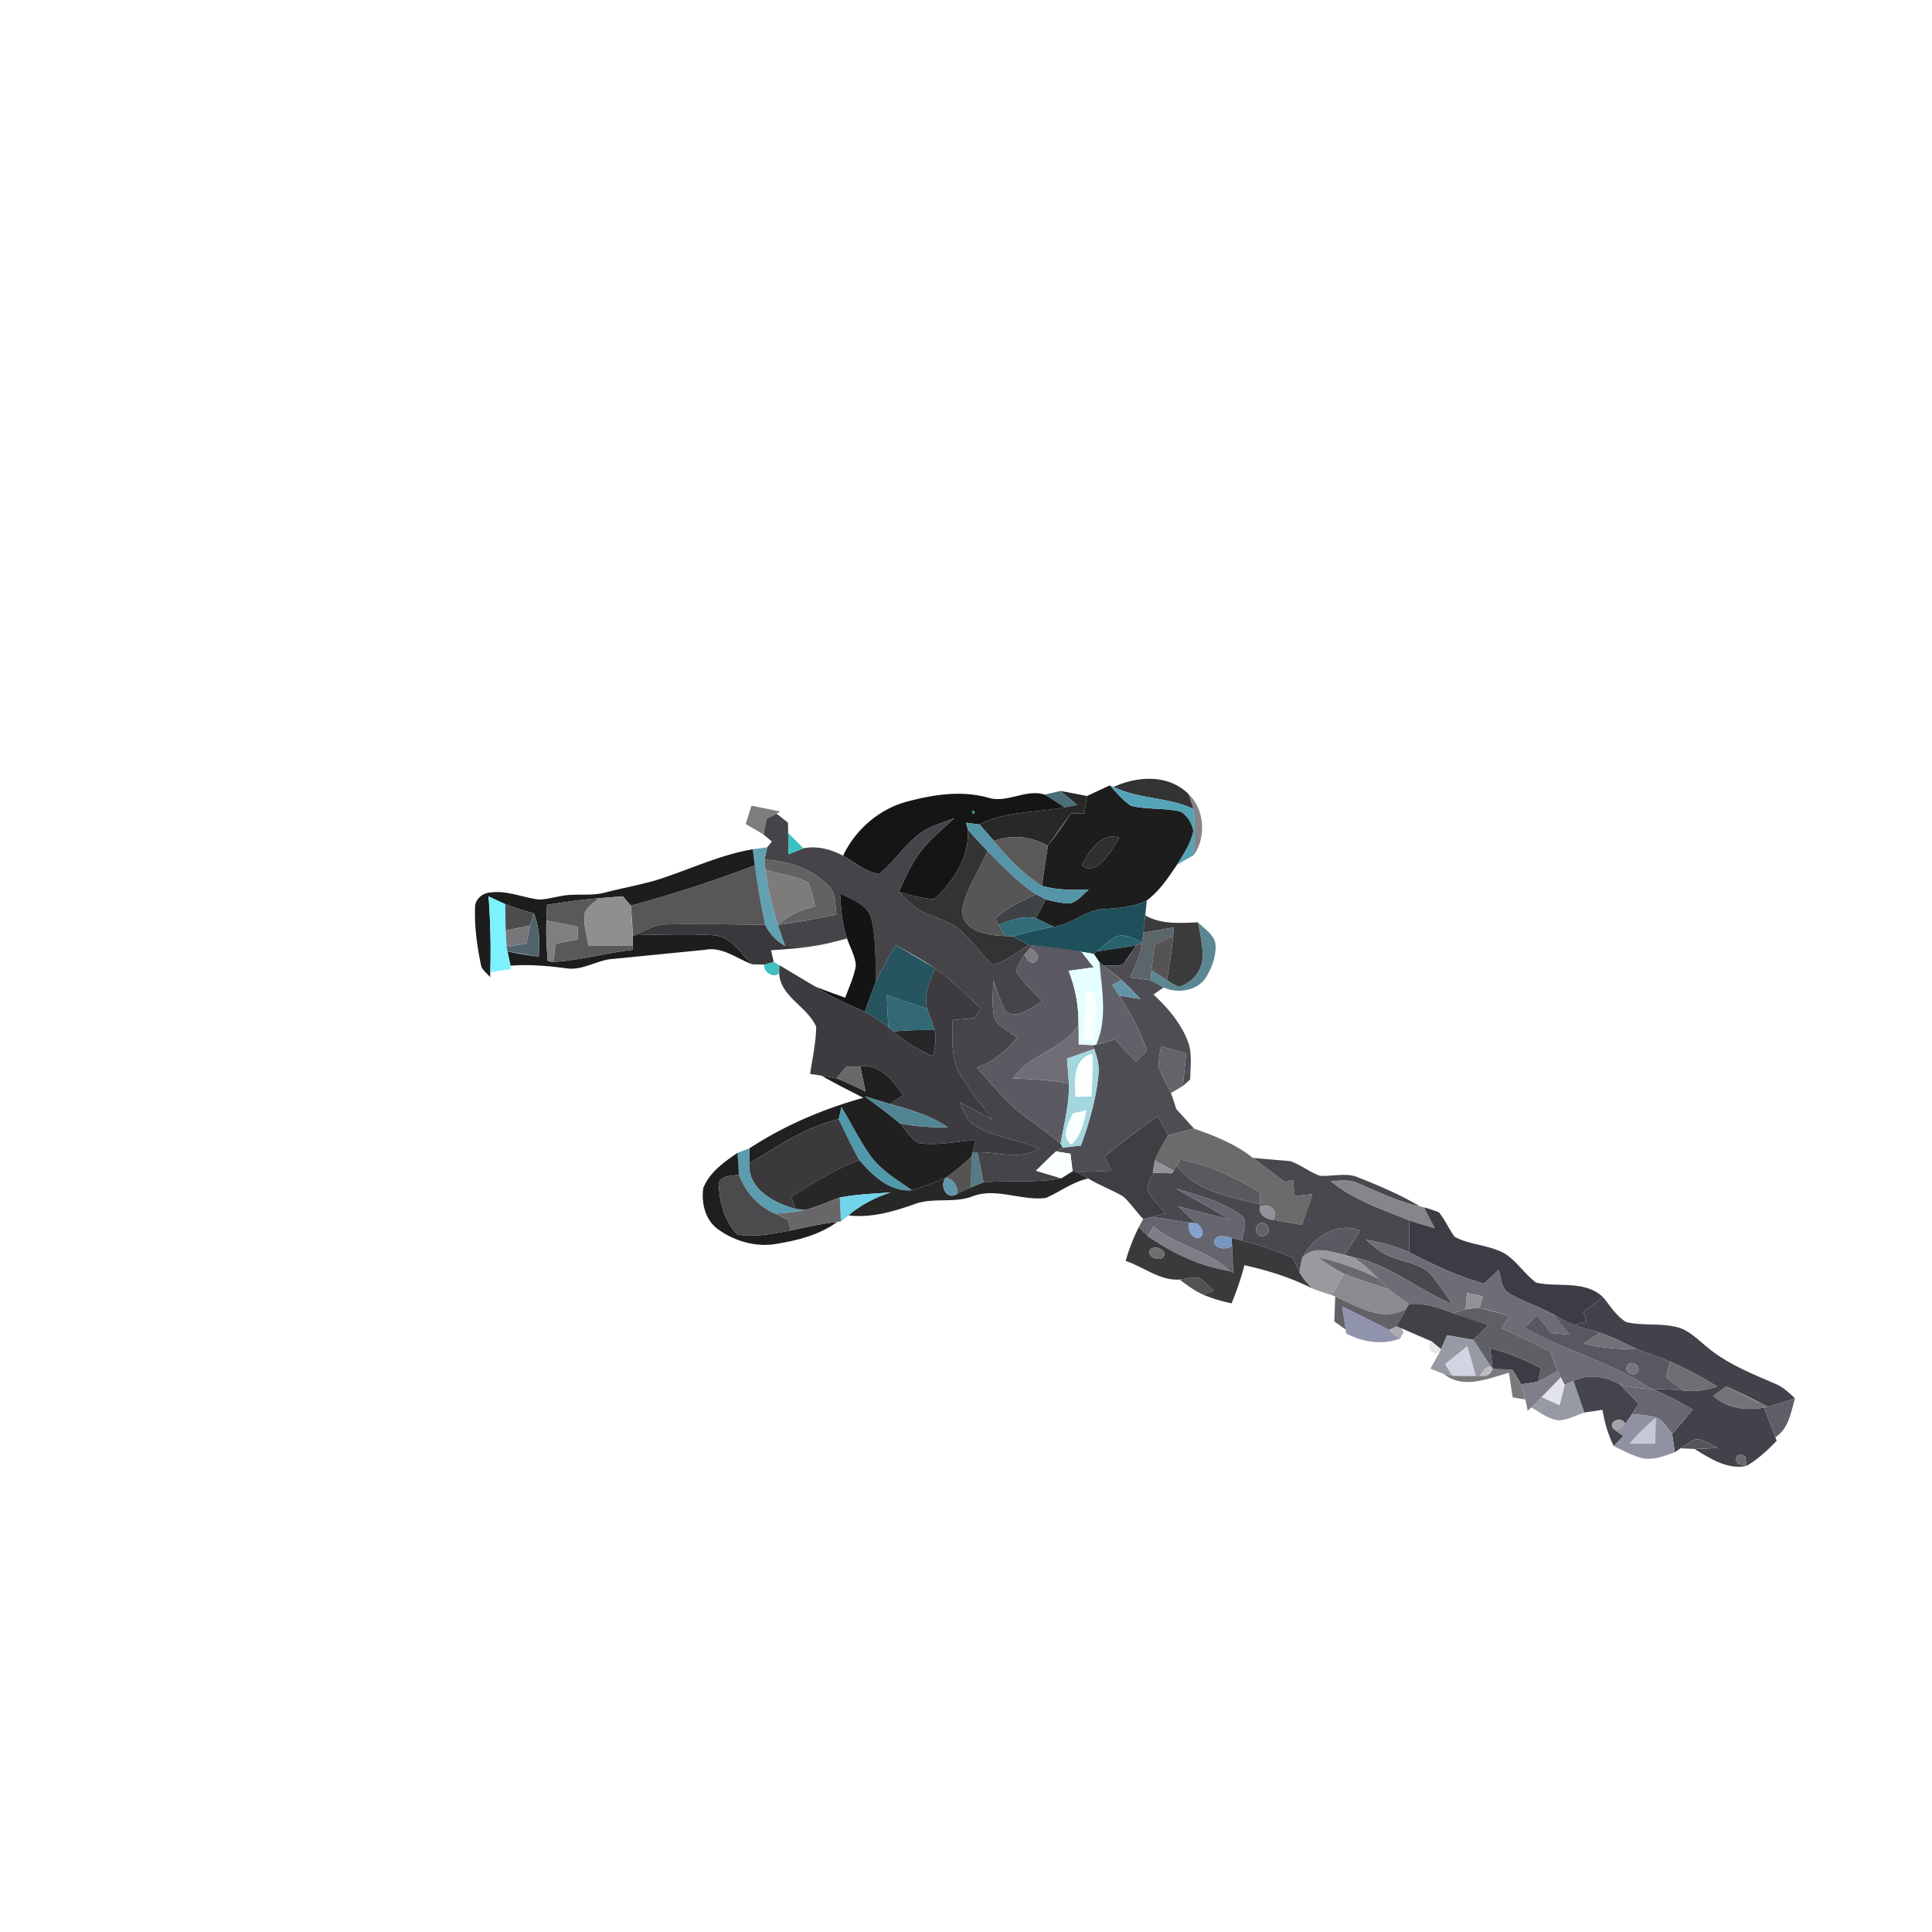 <svg xmlns="http://www.w3.org/2000/svg" width="512" height="512" viewBox="0 0 384 384" xmlns:v="https://vecta.io/nano"><path fill="#343334" d="M221.35 156.41c4.76-2.19 10.88-2.55 14.86 1.4a51.98 51.98 0 0 1 .99 2.98c-5.03-2.4-10.84-1.92-15.85-4.38z"/><path fill="#1d1d1e" d="M216.04 158.21l4.53-2.11c1.34 1.42 2.58 2.97 4.21 4.06 3.22.79 6.59.38 9.82 1.13 1.39.77 2.27 2.28 2.6 3.81-.44 2.51-1.95 4.65-3.27 6.78-1.72 2.57-3.48 5.22-5.99 7.09-2.62 1.33-5.57 1.54-8.46 1.72-3.7.05-6.45 3.13-10.08 3.52l-3.52-1.71 1.97-3.72c1.61.38 3.24.81 4.91.76 1.49-.42 2.46-1.78 3.64-2.69-3.12.04-6.3.11-9.32-.79l1.19-7.97c1.61-2.07 3.14-4.2 4.57-6.4l2.68-.01.52-3.47m-.96 13.71c.97 1.2 2.57.64 3.57-.21 1.61-1.44 2.66-3.38 3.82-5.18-3.57-1.26-6.02 2.68-7.39 5.39z"/><path fill="#55a3b7" d="M220.57 156.1l.78.31c5.01 2.46 10.82 1.98 15.85 4.38.44 3.05.26 6.14.03 9.2-1.11.61-2.21 1.24-3.3 1.89 1.32-2.13 2.83-4.27 3.27-6.78-.33-1.53-1.21-3.04-2.6-3.81-3.23-.75-6.6-.34-9.82-1.13-1.63-1.09-2.87-2.64-4.21-4.06z"/><path fill="#24505c" opacity=".82" d="M207.62 157.93l3.16-.73 3.36 2.79-2.59.48-3.93-2.54z"/><path fill="#292829" d="M210.78 157.2l5.26 1.01-.52 3.47-2.68.01-4.57 6.4c-3.33-1.82-7.12-2.3-10.72-.94l-2.86-3.28c5.24-2.7 11.22-2.32 16.86-3.4l2.59-.48-3.36-2.79z"/><path fill="#151515" d="M180.26 159.33c5.26-1.4 10.9-2.3 16.24-.75 3.72 1.08 7.39-1.81 11.12-.65a109.48 109.48 0 0 1 3.93 2.54c-5.64 1.08-11.62.7-16.86 3.4l-2.68-.34c.09.35.28 1.04.38 1.38.29 5.39-2.87 10.3-6.72 13.79-2.41-.06-4.72-.84-7.03-1.41 1.4-3.03 2.73-6.17 4.92-8.74 1.84-2.17 4.04-3.99 6.13-5.92-2.37.89-4.88 1.6-6.95 3.11-3.02 2.31-5.04 5.66-8.05 7.98-2.69-.46-4.81-2.33-7.12-3.64 2.43-5.17 7.16-9.26 12.69-10.75m12.96 1.88v.45h.45v-.45h-.45z"/><path fill="#0d1112" opacity=".51" d="M236.21 157.81c3.21 2.98 3.61 8.69 1.02 12.18.23-3.06.41-6.15-.03-9.2a51.98 51.98 0 0 0-.99-2.98z"/><path fill="#1b1a1d" opacity=".57" d="M149.37 160.13l5.69 1.17-.71.42-2.02 1.06-.58 3.07-3.54-2.07 1.16-3.65z"/><path fill="#3e8a9d" d="M193.22 161.21h.45v.45h-.45v-.45z"/><path fill="#464449" d="M152.33 162.78l2.02-1.06 2.27 1.79.03 2.04.09 4.24 2.95-1.18c2.64-.55 5.53.19 7.88 1.47 2.31 1.31 4.43 3.18 7.12 3.64 3.01-2.32 5.03-5.67 8.05-7.98 2.07-1.51 4.58-2.22 6.95-3.11-2.09 1.93-4.29 3.75-6.13 5.92-2.19 2.57-3.52 5.71-4.92 8.74 1.24 1.19 2.42 2.47 3.86 3.43 2.49 1.57 5.55 1.98 7.91 3.77 2.59 2.16 4.42 5.06 6.96 7.26 2.67-.69 4.79-2.59 7.16-3.9l.86.08-.71.56-1.03 1.18c-.64 1.1-1.27 2.21-1.74 3.39 1.46 2.24 3.44 4.08 5.27 6.02-2.21 1.01-4.71 3.57-7.25 2.02-1.07-1.99-1.73-4.16-2.51-6.27 0 2.63-.45 5.37.38 7.93 1.14 1.49 2.88 2.36 4.37 3.47-2.16 2.63-4.81 4.84-8.06 5.96 2.03 2.21 3.95 4.51 6.05 6.65 3.18 3.27 7.25 5.46 10.64 8.47l.45.81-1.37.74c-1.38 1.22-2.68 2.52-3.98 3.83l5.04 1.51c-5.1.97-10.32.32-15.47.8l-1.19-5.99c4.08-.08 8.53 1.66 12.24-.74-4.02-1.78-8.57-2.12-12.39-4.35-1.9-.93-2.55-3.03-3.37-4.81 2.23 1.07 4.39 2.26 6.53 3.49-2.21-3.06-4.68-5.97-6.55-9.27-1.79-3.22-1.42-7.03-1.45-10.58l4.46-.41 1.18-1.97c-2.95-2.71-5.74-5.62-9.05-7.9-2.53-1.69-5.19-3.16-7.83-4.65-1.39 2.42-2.81 4.82-4 7.34-.02-4.18.09-8.45-.84-12.55-.76-2.87-3.93-3.79-6.24-5.05.18 3.02.41 6.08 1.38 8.97-2.05.54-4.1 1.11-6.2 1.44-2.05.09-4.09.08-6.13.02l-1.42-4.15c3.91-.49 7.78-1.27 11.64-2.07-.27-1.89-.01-4.12-1.43-5.6-3.33-3.51-8.14-5.08-12.87-5.31l.54-2.45.94-1.15-1.67-1.41c.22-1.02.41-2.04.58-3.07z"/><path fill="#5496a7" d="M192.01 163.53l2.68.34 2.86 3.28c2.77 3.38 5.82 6.56 9.53 8.91 3.02.9 6.2.83 9.32.79-1.18.91-2.15 2.27-3.64 2.69-1.67.05-3.3-.38-4.91-.76l-1.89-1.02c-3.65-2.36-6.67-5.52-9.69-8.61-1.33-1.38-2.66-2.76-3.88-4.24-.1-.34-.29-1.03-.38-1.38z"/><path fill="#333334" d="M192.39 164.91c1.22 1.48 2.55 2.86 3.88 4.24-1.68 3.93-4.28 7.55-5.06 11.81.15 4.24 5.2 4.97 8.53 5.08a85.58 85.58 0 0 1 1.6.07l3.19 1.74c-2.37 1.31-4.49 3.21-7.16 3.9-2.54-2.2-4.37-5.1-6.96-7.26-2.36-1.79-5.42-2.2-7.91-3.77-1.44-.96-2.62-2.24-3.86-3.43 2.31.57 4.62 1.35 7.03 1.41 3.85-3.49 7.01-8.4 6.72-13.79z"/><path fill="#31bec0" opacity=".96" d="M156.74 169.79l-.09-4.24 3.04 3.06-2.95 1.18z"/><path fill="#5a5859" d="M197.55 167.15c3.6-1.36 7.39-.88 10.72.94l-1.19 7.97c-3.71-2.35-6.76-5.53-9.53-8.91z"/><path fill="#2f2f30" d="M215.08 171.92c1.37-2.71 3.82-6.65 7.39-5.39-1.16 1.8-2.21 3.74-3.82 5.18-1 .85-2.6 1.41-3.57.21z"/><path fill="#62a1b3" d="M149.61 168.8l2.87-.39-.54 2.45.2 2c.45 3.73 1.32 7.4 2.46 10.98l1.42 4.15a9.37 9.37 0 0 1-3.94-4.18c-.84-3.9-1.49-7.85-2.05-11.81l-.42-3.2z"/><path fill="#1d1d1d" d="M130.24 175c6.48-2.01 12.64-5.06 19.37-6.2l.42 3.2c-8.08 3.07-16.29 5.77-24.64 8l-1.6-1.85-4.81.38a130.76 130.76 0 0 0-10.26 1.32l-.13 3.09c-.07 2.7.01 5.42.29 8.11l1.07.14c5.32-.29 10.47-1.79 15.76-2.41l.05-.86.01-1.82.84-.39c5.12.18 10.25-.19 15.36.2 3.44.28 5.25 3.64 7.55 5.76-3.09-1.14-5.97-3.58-9.45-2.88l-18.09 1.79c-3.26.15-6.16 2.43-9.48 1.87-3.66-.48-7.35-.8-11.04-.51l-.6-2.85c2.05.46 4.13.76 6.21 1.05.29-2.91.14-5.86-.96-8.6-1.92-.54-3.83-1.11-5.69-1.84-1.12-.49-2.22-1.01-3.32-1.54a143.05 143.05 0 0 1 .35 15.07l-.03.99c-.64-.82-1.68-1.44-1.85-2.53-.77-3.74-1.28-7.56-1.15-11.38 0-1.54 1.44-2.78 2.91-2.9 3.35-.51 6.52.98 9.78 1.38 1.56-.03 3.07-.49 4.61-.73 2.85-.52 5.8.11 8.62-.68 3.29-.85 6.63-1.46 9.9-2.38z"/><path fill="#575557" d="M196.27 169.15c3.02 3.09 6.04 6.25 9.69 8.61-2.91 1.24-5.76 2.68-8.17 4.77a53.65 53.65 0 0 1 .7 1.3l1.25 2.21c-3.33-.11-8.38-.84-8.53-5.08.78-4.26 3.38-7.88 5.06-11.81z"/><path fill="#636162" d="M151.94 170.86c4.73.23 9.54 1.8 12.87 5.31 1.42 1.48 1.16 3.71 1.43 5.6-3.86.8-7.73 1.58-11.64 2.07 2.02-2.02 4.7-3.01 7.41-3.72-.38-1.57-.69-3.17-1.32-4.66-2.61-1.49-5.73-1.66-8.55-2.6l-.2-2z"/><path fill="#585657" d="M125.39 180c8.35-2.23 16.56-4.93 24.64-8 .56 3.96 1.21 7.91 2.05 11.81-6.39-.03-12.78-.29-19.17-.09-2.28-.05-4.33.97-6.3 1.99l-.84.39c-.05-2.04-.22-4.07-.38-6.1z"/><path fill="#7e7b7d" d="M152.14 172.86c2.82.94 5.94 1.11 8.55 2.6.63 1.49.94 3.09 1.32 4.66-2.71.71-5.39 1.7-7.41 3.72-1.14-3.58-2.01-7.25-2.46-10.98z"/><path fill="#7df1fe" d="M97.1 178.16l3.32 1.54.09 5.24.18 3.25.17.9.6 2.85.15.67-4.16.62a143.05 143.05 0 0 0-.35-15.07z"/><path fill="#918e91" d="M118.98 178.53l4.81-.38 1.6 1.85.38 6.1-.01 1.82-8.81.08c-.35-2.17-1.08-4.36-.72-6.58.54-1.25 1.77-2 2.75-2.89z"/><path fill="#131414" d="M166.97 177.56c2.31 1.26 5.48 2.18 6.24 5.05.93 4.1.82 8.37.84 12.55l-2.17 5.94c-3.4-1.5-6.83-3-9.94-5.07 1.98.84 4.02 1.54 6.04 2.27.8-2.09 1.75-4.15 2.14-6.37-.13-1.91-1.16-3.61-1.77-5.4-.97-2.89-1.2-5.95-1.38-8.97z"/><path fill="#3f4244" d="M197.79 182.53c2.41-2.09 5.26-3.53 8.17-4.77l1.89 1.02-1.97 3.72c-2.57-.57-5.05.38-7.39 1.33l-.7-1.3z"/><path fill="#5a585a" d="M108.72 179.85a130.76 130.76 0 0 1 10.26-1.32c-.98.89-2.21 1.64-2.75 2.89-.36 2.22.37 4.41.72 6.58l8.81-.08-.05.86c-5.29.62-10.44 2.12-15.76 2.41l.51-3.63 4.34-.83.04-2.55-6.25-1.24.13-3.09z"/><path fill="#1e505b" d="M219.48 180.69c2.89-.18 5.84-.39 8.46-1.72l-.31 2.98-.36 3.4-.39 2.69-.17-.9c-1.59-.65-3.4-1.76-5.12-.85-1.32.77-2.42 1.83-3.58 2.8l-.62.51-2.44-.42-9.56-1.25-.86-.08-3.19-1.74a66.93 66.93 0 0 1 8.06-1.9c3.63-.39 6.38-3.47 10.08-3.52z"/><path fill="#4b4c4e" d="M100.42 179.7c1.86.73 3.77 1.3 5.69 1.84l-.76 2.4-4.84 1-.09-5.24z"/><path fill="#51646c" d="M105.35 183.94l.76-2.4c1.1 2.74 1.25 5.69.96 8.6l-6.21-1.05-.17-.9 3.95-.67.71-3.58z"/><path fill="#326c79" d="M198.49 183.83c2.34-.95 4.82-1.9 7.39-1.33l3.52 1.71a66.93 66.93 0 0 0-8.06 1.9l-1.6-.07-1.25-2.21z"/><path fill="#3c3b3c" d="M227.27 185.35l.36-3.4c3.2 1.82 6.95 1.52 10.49 1.37.39 2.19.9 4.37.94 6.61.03 2.84-2.08 5.52-4.83 6.21a17.97 17.97 0 0 1-2.29-1.33c.51-2.92.97-5.86 1.22-8.82l.18-1.67-6.07 1.03z"/><path fill="#807e80" d="M108.59 182.94l6.25 1.24-.04 2.55-4.34.83-.51 3.63-1.07-.14c-.28-2.69-.36-5.41-.29-8.11z"/><path fill="#777779" d="M100.51 184.94l4.84-1-.71 3.58-3.95.67-.18-3.25z"/><path fill="#3a383c" d="M126.61 185.71c1.97-1.02 4.02-2.04 6.3-1.99 6.39-.2 12.78.06 19.17.09a9.37 9.37 0 0 0 3.94 4.18c2.04.06 4.08.07 6.13-.02-2.95.48-5.93.7-8.9.91l.54 2.31c-.46.14-1.4.4-1.87.53l-2.4-.05c-2.3-2.12-4.11-5.48-7.55-5.76-5.11-.39-10.24-.02-15.36-.2z"/><path fill="#5c656a" d="M227.27 185.35l6.07-1.03-.18 1.67-3.69 1.79-.6 5.04-.19 2.01-4.14-.57c.96-2 2-4.01 2.34-6.22l.39-2.69z"/><path fill="#3d717e" opacity=".84" d="M239.06 189.93c-.04-2.24-.55-4.42-.94-6.61 1.36 1.39 3.47 2.57 3.5 4.78.02 2.06-.7 4.07-1.73 5.84-1.59 2.97-5.74 3.67-8.6 2.32l-2.61-1.43.19-2.01 3.07 1.99a17.97 17.97 0 0 0 2.29 1.33c2.75-.69 4.86-3.37 4.83-6.21z"/><path fill="#26636f" d="M221.59 186.29c1.72-.91 3.53.2 5.12.85l-.85.77-7.85 1.18c1.16-.97 2.26-2.03 3.58-2.8z"/><path fill="#555354" d="M229.47 187.78l3.69-1.79c-.25 2.96-.71 5.9-1.22 8.82l-3.07-1.99.6-5.04z"/><path fill="#26545f" d="M174.05 195.16c1.19-2.52 2.61-4.92 4-7.34l7.83 4.65c-1.04 2.55-2.35 5.25-1.58 8.07l-8.05-2.76.3 6.33c-1.47-1.13-3.03-2.14-4.67-3.01l2.17-5.94z"/><path fill="#5b5961" d="M205.39 187.93c3.21.21 6.39.7 9.56 1.25l2.43 3.09-5 .67c1.38 3.44 2.04 7.11 1.98 10.82-3.21 4.94-9.72 5.74-13.01 10.56 3.71.19 7.44.31 11.11 1.03.11 4.06-.98 7.99-1.66 11.96-3.39-3.01-7.46-5.2-10.64-8.47-2.1-2.14-4.02-4.44-6.05-6.65 3.25-1.12 5.9-3.33 8.06-5.96-1.49-1.11-3.23-1.98-4.37-3.47-.83-2.56-.38-5.3-.38-7.93.78 2.11 1.44 4.28 2.51 6.27 2.54 1.55 5.04-1.01 7.25-2.02-1.83-1.94-3.81-3.78-5.27-6.02.47-1.18 1.1-2.29 1.74-3.39.21.94 1.32 2.26 2.32 1.35.87-1.01-.32-2.24-1.29-2.53l.71-.56z"/><path fill="#1a1e1f" d="M218.01 189.09l7.85-1.18-2.51 3.59c-1.2.79-2.75.25-4.09.4l-.74-.64-1.13-1.66.62-.51z"/><path fill="#4f4d54" d="M225.86 187.91l.85-.77.17.9c-.34 2.21-1.38 4.22-2.34 6.22l4.14.57 2.61 1.43-2.02 1.41c2.96 2.76 5.69 5.95 7.01 9.84.66 2.29.32 4.71.28 7.05l-1.45 1.28.66-6.46-5.01-1.45c-.2 1.3-.47 2.6-.49 3.93.57 1.89 1.64 3.59 2.45 5.4a33.03 33.03 0 0 1 1.05 3.14l3.56 3.92-5.15 1.32-2.09-3.74c-3.66 2.46-7.14 5.15-10.52 7.96l1.32 2.84c-2.37.1-4.73.22-7.1.19l-.61-.08-.42-3.5-2.88-.45 1.37-.74c1.19-.16 2.39-.31 3.59-.43 1.68-4.6 3.05-9.36 3.5-14.25.18-1.71-.3-3.38-.86-4.96l-.41-.73.82-.1c1.25-.32 2.49-.69 3.73-1.05l4.17 4.39 2.19-2.2c-1.42-3.85-3.25-7.53-5.54-10.92l4.23.71c-1.24-1.3-2.47-2.6-3.78-3.82-1.18-1-2.42-1.91-3.63-2.86 1.34-.15 2.89.39 4.09-.4.92-1.14 1.67-2.4 2.51-3.59z"/><path fill="#7b7d83" d="M203.65 189.67l1.03-1.18c.97.29 2.16 1.52 1.29 2.53-1 .91-2.11-.41-2.32-1.35z"/><path fill="#e5ffff" d="M214.95 189.18l2.44.42 1.13 1.66c.48 5.45 1.64 11.16-.63 16.39l-.82.1-2.68-.14-.03-3.85c.06-3.71-.6-7.38-1.98-10.82l5-.67-2.43-3.09m.7 7.75c.15 3.3.01 6.61-.4 9.89l2.29-.34c.23-3.03.27-6.08.14-9.12-.51-.1-1.52-.32-2.03-.43z"/><path fill="#29b6b8" opacity=".87" d="M151.92 191.72l1.87-.53 1.12.65-.04 1.58c-1.06 1.18-3.29-.28-2.95-1.7z"/><path fill="#61616a" d="M218.52 191.26l.74.64 3.63 2.86-1.81 1 1.36 2.11c2.29 3.39 4.12 7.07 5.54 10.92l-2.19 2.2-4.17-4.39-3.73 1.05c2.27-5.23 1.11-10.94.63-16.39z"/><path fill="#3d3b40" d="M154.91 191.84l7.03 4.19c3.11 2.07 6.54 3.57 9.94 5.07 1.64.87 3.2 1.88 4.67 3.01.26.22.78.68 1.04.91 2.27 2.14 5 3.69 7.86 4.91.41-1.69.73-3.45.31-5.18-.46-1.41-1-2.8-1.46-4.21-.77-2.82.54-5.52 1.58-8.07 3.31 2.28 6.1 5.19 9.05 7.9l-1.18 1.97-4.46.41c.03 3.55-.34 7.36 1.45 10.58 1.87 3.3 4.34 6.21 6.55 9.27-2.14-1.23-4.3-2.42-6.53-3.49.82 1.78 1.47 3.88 3.37 4.81 3.82 2.23 8.37 2.57 12.39 4.35-3.71 2.4-8.16.66-12.24.74l-.94.01.58-2.45c-3.72.3-7.48 1.17-11.22.65-1.73-.77-2.59-2.69-3.89-3.98 3.13.69 6.35.87 9.55.8-3.45-2.37-7.49-3.51-11.47-4.62l2.6-1.74c-1.99-2.86-4.59-6.23-8.51-5.74l-2.84.15-1.85 2.25a52.46 52.46 0 0 0-3-.54c-.76-.13-1.51-.24-2.27-.34.45-3.12 1.16-6.22 1.2-9.37-1.71-4.04-7.16-5.97-7.35-10.67l.04-1.58z"/><path fill="#6194a5" d="M221.08 195.76l1.81-1 3.78 3.82-4.23-.71-1.36-2.11z"/><path fill="#f7ffff" d="M215.65 196.93l2.03.43c.13 3.04.09 6.09-.14 9.12l-2.29.34c.41-3.28.55-6.59.4-9.89z"/><path fill="#326974" d="M176.25 197.78l8.05 2.76 1.46 4.21c-2.73-.06-5.46.01-8.17.27l-1.04-.91-.3-6.33z"/><path fill="#262729" d="M177.59 205.02c2.71-.26 5.44-.33 8.17-.27.42 1.73.1 3.49-.31 5.18-2.86-1.22-5.59-2.77-7.86-4.91z"/><path fill="#706d76" d="M201.35 214.32c3.29-4.82 9.8-5.62 13.01-10.56l.03 3.85 2.68.14.41.73-5.4 1.92.38 4.95c-3.67-.72-7.4-.84-11.11-1.03z"/><path fill="#5c5961" opacity=".94" d="M230.76 207.93l5.01 1.45-.66 6.46-2.39 1.42c-.81-1.81-1.88-3.51-2.45-5.4.02-1.33.29-2.63.49-3.93z"/><path fill="#a3d6dd" d="M212.08 210.4l5.4-1.92c.56 1.58 1.04 3.25.86 4.96-.45 4.89-1.82 9.65-3.5 14.25-1.2.12-2.4.27-3.59.43l-.45-.81c.68-3.97 1.77-7.9 1.66-11.96-.09-1.66-.24-3.31-.38-4.95m1.69 7.59l3.14-.07c.21-2.82.32-5.65.19-8.47-3.9 1.02-3.47 5.4-3.33 8.54m-.49 3.31c-.98 1.82-2.45 4.62-.34 6.2 1.92-1.78 2.47-4.37 2.99-6.81l-2.65.61z"/><path fill="#fdffff" d="M213.77 217.99c-.14-3.14-.57-7.52 3.33-8.54.13 2.82.02 5.65-.19 8.47l-3.14.07z"/><path fill="#202020" d="M170.98 211.94c3.92-.49 6.52 2.88 8.51 5.74l-2.6 1.74-4.99-1.51c2.34 1.73 4.67 3.46 6.91 5.33 1.3 1.29 2.16 3.21 3.89 3.98 3.74.52 7.5-.35 11.22-.65l-.58 2.45-.23.88c-1.6 1.52-3.3 2.92-5.11 4.18-2.2.97-4.47 1.78-6.76 2.49-3.03-2.13-6.37-4.08-8.5-7.21-2.03-2.98-3.64-6.21-5.49-9.3l-.55 2.39c-6.54 1.54-12.16 5.34-17.79 8.83l.02-3.02c6.96-4.56 14.66-7.84 22.66-10.06-2.78-1.45-5.59-2.83-8.3-4.4a52.46 52.46 0 0 1 3 .54c1.96.76 3.85 1.68 5.74 2.61l-1.05-5.01z"/><path fill="#6a686b" d="M166.29 214.34l1.85-2.25 2.84-.15 1.05 5.01-5.74-2.61z"/><path fill="#518594" d="M171.9 217.91l4.99 1.51c3.98 1.11 8.02 2.25 11.47 4.62-3.2.07-6.42-.11-9.55-.8-2.24-1.87-4.57-3.6-6.91-5.33z"/><path fill="#4f99ab" d="M167.25 220.06c1.85 3.09 3.46 6.32 5.49 9.3 2.13 3.13 5.47 5.08 8.5 7.21-4.39.36-7.75-2.88-10.41-5.94-1.54-2.64-2.8-5.44-4.13-8.18l.55-2.39z"/><path fill="#f9ffff" d="M213.28 221.3l2.65-.61c-.52 2.44-1.07 5.03-2.99 6.81-2.11-1.58-.64-4.38.34-6.2z"/><path fill="#3b393b" d="M148.91 231.28c5.63-3.49 11.25-7.29 17.79-8.83 1.33 2.74 2.59 5.54 4.13 8.18-4.85 1.73-9.21 4.5-13.54 7.23l.82 2.41c-4.27-1.17-9.42-3.85-9.2-8.99z"/><path fill="#3f3e42" d="M219.57 229.86c3.38-2.81 6.86-5.5 10.52-7.96l2.09 3.74c-.95 1.64-1.91 3.28-2.66 5.02l-.38 2.42c-.41.99-.81 1.98-1.11 3.02.55 2.03 2.36 3.43 3.63 5.05l-2.71.73-1.73.39c-1.41-1.43-2.5-3.15-3.99-4.48-2.26-1.3-4.71-2.21-6.94-3.55-.83-.47-1.66-.92-2.5-1.35 2.37.03 4.73-.09 7.1-.19l-1.32-2.84z"/><path fill="#6c6b6b" d="M232.18 225.64l5.15-1.32c4.12 1.45 8.26 3.06 11.7 5.83l6.37 4.77 1.58-.37.35 3.18 3.53-.39-2.08 6.1-5.77-1c1.44-1.74-.97-3.58-2.59-2.44l-.01-.66.04-2.34c-4.87-3.02-10.19-5.43-15.84-6.53l-.71 1.21c-.16.25-.46.75-.61.99l-3.77-2.01c.75-1.74 1.71-3.38 2.66-5.02z"/><path fill="#5b9daf" d="M146.6 229.12l2.33-.86-.02 3.02c-.22 5.14 4.93 7.82 9.2 8.99l1.96.22c-1.98.44-3.99.67-6.01.73-3.41-1.42-5.92-4.32-7.19-7.74-.13-1.45-.19-2.91-.27-4.36z"/><path fill="#1f1e1f" d="M139.79 236.11c1.25-3.12 4.13-5.16 6.81-6.99l.27 4.36c-1.41.33-3.38-.01-4.04 1.64.15 3.64 1.08 7.63 3.76 10.26 3.51.59 7.06-.18 10.51-.81 3.08-.68 6.17-1.37 9.31-1.71-3.52 2.58-7.81 3.67-12.04 4.36-4.07.73-8.36-.5-11.67-2.9-2.54-1.84-3.36-5.25-2.91-8.21z"/><path fill="#577b87" d="M193.34 229.02l.94-.01 1.19 5.99-2.47 1.01.11-6.11.23-.88z"/><path fill="#fcffff" d="M205.9 232.69l3.98-3.83 2.88.45.42 3.5-2.24 1.39-5.04-1.51z"/><path fill="#545455" d="M188 234.08c1.81-1.26 3.51-2.66 5.11-4.18l-.11 6.11-2.71 1.24c.11-1.43-.84-2.92-2.29-3.17z"/><path fill="#5a5a5e" d="M234.61 230.47c5.65 1.1 10.97 3.51 15.84 6.53l-.04 2.34c-5.87-1.42-12.64-2.49-16.51-7.66l.71-1.21z"/><path fill="#47494f" d="M249.03 230.15l7.46.64c2.04.74 3.77 2.13 5.81 2.9 2.58.19 5.28-.73 7.75.37 4.15 1.66 8.29 3.4 12.14 5.7-4.38-.9-8.37-2.95-12.47-4.64-1.63-.74-3.44-.44-5.16-.34 4.51 3.79 10.21 5.58 15.57 7.79l-.07 6.31c-2.73-1.21-5.63-1.96-8.55-2.5 1.59 1.47 3.29 2.93 5.43 3.54 2.58 1.11 5.85 1.3 7.68 3.68 1.46 1.8 2.74 3.74 4.1 5.61-6.78-2.77-12.49-7.86-19.8-9.34l-1.64-.45 3.05-4.84c-4.61-1.86-9.4 1.39-11.48 5.44a21.23 21.23 0 0 0-.55 2.86c-.45-.96-.88-1.91-1.29-2.87-3.29-1.36-6.65-2.58-10.11-3.43.03-1.66 1.45-3.94-.34-5.11-3.77-2.75-8.41-3.88-12.81-5.21 3.56 2.03 7.16 3.99 10.65 6.15l-10.23-2.65 3.65 3.41-1.48-.17c-2.47-.32-4.92-.79-7.39-1.12l2.71-.73c-1.27-1.62-3.08-3.02-3.63-5.05.3-1.04.7-2.03 1.11-3.02l3.79.13.36-.54.61-.99c3.87 5.17 10.64 6.24 16.51 7.66l.01.66c-.24 1.44 1.34 2.38 2.59 2.44l5.77 1 2.08-6.1-3.53.39-.35-3.18-1.58.37-6.37-4.77m1.17 13.15c-1.39.86.03 3.25 1.4 2.17 1.38-.86-.03-3.25-1.4-2.17z"/><path fill="#282728" d="M157.29 237.86c4.33-2.73 8.69-5.5 13.54-7.23 2.66 3.06 6.02 6.3 10.41 5.94 2.29-.71 4.56-1.52 6.76-2.49-1.42 1.56.24 4.69 2.29 3.17a94.17 94.17 0 0 1 2.71-1.24l2.47-1.01c5.15-.48 10.37.17 15.47-.8l2.24-1.39.61.08c.84.43 1.67.88 2.5 1.35-3.09.65-5.58 2.64-8.42 3.86-4.96.63-9.99-2.21-14.83-.23-3.7 1.31-7.75.07-11.42 1.52-4.17 1.45-8.51 2.72-12.98 2.18 2.42-2.11 5.32-3.55 8.35-4.57-3.37.28-6.76.36-10.08 1.02-2.29.8-4.5 1.84-6.84 2.47l-1.96-.22-.82-2.41z"/><path fill="#92929a" d="M229.52 230.66l3.77 2.01-.36.54-3.79-.13.38-2.42z"/><path fill="#4c4a4c" d="M142.83 235.12c.66-1.65 2.63-1.31 4.04-1.64 1.27 3.42 3.78 6.32 7.19 7.74l2.61 1.28.43 2.07c-3.45.63-7 1.4-10.51.81-2.68-2.63-3.61-6.62-3.76-10.26z"/><path fill="#5f99a9" d="M188 234.08c1.45.25 2.4 1.74 2.29 3.17-2.05 1.52-3.71-1.61-2.29-3.17z"/><path fill="#87858a" d="M264.56 234.78c1.72-.1 3.53-.4 5.16.34 4.1 1.69 8.09 3.74 12.47 4.64l.84.21 2.14 4.16c-1.69-.5-3.38-.99-5.04-1.56-5.36-2.21-11.06-4-15.57-7.79z"/><path fill="#65656f" d="M233.75 236.26c4.4 1.33 9.04 2.46 12.81 5.21 1.79 1.17.37 3.45.34 5.11l-2.11-.52c-1.09-.36-3.22-.84-3.5.78.37 1.53 2.49 1.53 3.59.83.04 1.77.13 3.54.22 5.32l-.7-.37c-4.29-4.17-10.57-5-15.11-8.83l-1.18 1.9-1.77-1.78.88-1.64 1.73-.39c2.47.33 4.92.8 7.39 1.12-.29 1.24.32 3.05 1.83 3.04 1.63-.36.6-2.36-.35-2.87l-3.65-3.41 10.23 2.65c-3.49-2.16-7.09-4.12-10.65-6.15z"/><path fill="#71d4eb" d="M166.91 238.02c3.32-.66 6.71-.74 10.08-1.02-3.03 1.02-5.93 2.46-8.35 4.57l-1.5 1.19-.23-4.74z"/><path fill="#686669" d="M160.07 240.49c2.34-.63 4.55-1.67 6.84-2.47l.23 4.74-.73.1c-3.14.34-6.23 1.03-9.31 1.71l-.43-2.07-2.61-1.28c2.02-.06 4.03-.29 6.01-.73z"/><path fill="#929199" d="M250.42 240c1.62-1.14 4.03.7 2.59 2.44-1.25-.06-2.83-1-2.59-2.44z"/><path d="M283.03 239.97c1.01.27 2 .61 2.98.99 1.21 1.51 1.97 3.31 3.11 4.87 3.09 1.62 6.76 1.61 9.85 3.25 2.46 1.53 4.02 4.1 6.33 5.84 4.43 1.02 9.57-.53 13.27 2.85l-3.8 3.01.53 1.93-2.51.63c-1.37-.66-2.7-1.38-4.04-2.08-2.86-1.6-6.05-2.53-8.84-4.23-1.6-.94-1.5-3.06-2.04-4.62l-2.89 2.71c-5.23-1.43-10.12-3.77-14.92-6.24l.07-6.31c1.66.57 3.35 1.06 5.04 1.56l-2.14-4.16zm13.15 27.98a43.92 43.92 0 0 1 10.11 4.03l-.58 2.65a129.06 129.06 0 0 1-3.35.51 92.86 92.86 0 0 0-1.75-2.9l-3.93-.16-.5-4.13z" fill="#3c3d44"/><path fill="#7d7e86" d="M228.11 245.69l1.18-1.9c4.54 3.83 10.82 4.66 15.11 8.83-5.92-.9-11.39-3.57-16.29-6.93z"/><path fill="#83a2cf" d="M236.34 243l1.48.17c.95.51 1.98 2.51.35 2.87-1.51.01-2.12-1.8-1.83-3.04z"/><path fill="#636264" d="M250.2 243.3c1.37-1.08 2.78 1.31 1.4 2.17-1.37 1.08-2.79-1.31-1.4-2.17z"/><path fill="#3a3a3d" d="M223.73 250.62a38.53 38.53 0 0 1 2.61-6.71l1.77 1.78c4.9 3.36 10.37 6.03 16.29 6.93l.7.37-.22-5.32a91.95 91.95 0 0 1-.09-1.61l2.11.52c3.46.85 6.82 2.07 10.11 3.43.41.96.84 1.91 1.29 2.87.64 1.23 1.6 2.25 2.57 3.23-4.27-2.17-8.86-3.6-13.52-4.64-.69 2.58-1.53 5.12-2.57 7.58-1.95-.42-3.87-.96-5.68-1.76l2.14-.73c-.96-.9-1.87-1.86-2.95-2.61-1.3-.1-2.57.2-3.85.37-3.85.28-7.16-2.53-10.71-3.7m4.83-2.21c-.81 1.63 2.72 2.67 2.89.84-.27-1.18-2.05-1.72-2.89-.84z"/><path fill="#5a5b62" d="M258.85 250.02c2.08-4.05 6.87-7.3 11.48-5.44l-3.05 4.84c-2.78-.58-6.22-2.01-8.43.6z"/><path fill="#7796bf" d="M241.29 246.84c.28-1.62 2.41-1.14 3.5-.78l.09 1.61c-1.1.7-3.22.7-3.59-.83z"/><path fill="#6d6d76" d="M271.51 246.38c2.92.54 5.82 1.29 8.55 2.5 4.8 2.47 9.69 4.81 14.92 6.24l2.89-2.71c.54 1.56.44 3.68 2.04 4.62 2.79 1.7 5.98 2.63 8.84 4.23 1.17 1.29 2.23 2.66 3.32 4.03l-3.74-.33-2.9-3.56-2.37 2.54c8.1 4.63 17.41 6.8 25.13 12.15-2.09-.16-4.2-.31-6.22-.92-2.86-1.58-6.2-2.15-9.24-.71l-1.74.81-.76-1.49-.64-1.34c-.53-1.23-.99-2.48-1.45-3.73-3.17-1.7-6.42-3.23-9.69-4.7l1.57-2.48c-1.99-.58-3.97-1.15-5.99-1.6l.73-2.25-3.18-.7-.29 3.26-2.53.75c-2.79-1.05-5.69-2.08-8.72-1.79-1.39-.96-2.76-1.95-4.1-2.97l-2.05-2.12c-1.51-1.59-3.15-3.04-4.97-4.24 7.31 1.48 13.02 6.57 19.8 9.34-1.36-1.87-2.64-3.81-4.1-5.61-1.83-2.38-5.1-2.57-7.68-3.68-2.14-.61-3.84-2.07-5.43-3.54z"/><path fill="#706d6e" d="M228.56 248.41c.84-.88 2.62-.34 2.89.84-.17 1.83-3.7.79-2.89-.84z"/><path fill="#9b999f" d="M258.85 250.02c2.21-2.61 5.65-1.18 8.43-.6l1.64.45c1.82 1.2 3.46 2.65 4.97 4.24-3.83-1.99-7.97-3.28-12.15-4.3 1.75 1.2 3.51 2.39 5.39 3.39l-2.41 4.22c-1.3-.42-2.6-.8-3.85-1.31-.97-.98-1.93-2-2.57-3.23a21.23 21.23 0 0 1 .55-2.86z"/><path fill="#69696f" d="M261.74 249.81c4.18 1.02 8.32 2.31 12.15 4.3l2.05 2.12c-2.92-1.06-5.93-1.87-8.81-3.03-1.88-1-3.64-2.19-5.39-3.39z"/><path fill="#504d4e" opacity=".97" d="M234.44 254.32c1.28-.17 2.55-.47 3.85-.37 1.08.75 1.99 1.71 2.95 2.61l-2.14.73c-1.71-.73-3.18-1.88-4.66-2.97z"/><path fill="#8b8a8e" d="M267.13 253.2c2.88 1.16 5.89 1.97 8.81 3.03l4.1 2.97-.48.85c-4.72 2.96-9.78-.46-14.17-2.32l-.67-.31 2.41-4.22z"/><path fill="#939197" d="M291.58 256.98l3.18.7-.73 2.25-2.74.31.29-3.26z"/><path fill="#5e5d62" opacity=".97" d="M265.39 257.73c4.39 1.86 9.45 5.28 14.17 2.32l-2.02 3.6-1.44.68-9.31-4.66.67 4.59-2.26-1.62.19-4.91z"/><path fill="#414246" d="M280.04 259.2c3.03-.29 5.93.74 8.72 1.79l7.09 2.35-2.99 2.97-5.25-.92-1.2 2.78-1.89-1.57-6.06-2.62-.92-.33 2.02-3.6.48-.85z"/><path fill="#42434a" d="M314.77 260.78l3.8-3.01c1.47 1.73 2.67 3.85 4.68 5.02 3.25.73 6.65.18 9.9.95 2.48.55 4.25 2.48 6.16 4.01 3.99 3.35 8.9 5.27 13.63 7.33 1.49.61 2.65 1.76 3.82 2.84-1.8.61-3.61 1.15-5.43 1.69-2.69-1.44-5.44-2.77-8.2-4.05l-2.61 1.91c2.79 2.44 6.54 2.96 10.09 2.31l2.25 5.89.27.69c-1.79 1.89-3.73 3.67-5.99 5l-.26-1.84-.81-.47-.81.26-.28.81.42.84 1.74.4c-3.83.79-7.24-1.47-10.34-3.37a104.47 104.47 0 0 0 4.66-.22c-1.43-.63-2.77-1.66-4.36-1.75-1.12.47-2.12 1.16-3.11 1.84l-1.11.8-.53-3.66c1.39-1.6 2.74-3.22 4.08-4.86-2.66-1.52-5.33-3.06-8.24-4.05 2.09-.01 4.17.09 6.25.27 2.32.35 4.64-.11 6.86-.75-2.99-1.91-6.12-3.6-9.39-4.97-2.15-.89-4.34-1.68-6.53-2.46-2.43-1.17-4.82-2.44-7.38-3.29-1.74-.52-3.51-.93-5.21-1.55l2.51-.63-.53-1.93z"/><path fill="#8f93ab" d="M266.79 259.67l9.31 4.66c.65.67 1.39 1.24 2.21 1.71-3.61 1.34-7.41.74-10.75-1l-.1-.78-.67-4.59z"/><path fill="#5f5f66" d="M291.29 260.24l2.74-.31 5.99 1.6-1.57 2.48c3.27 1.47 6.52 3 9.69 4.7.46 1.25.92 2.5 1.45 3.73-1.28.75-2.56 1.51-3.88 2.19l.58-2.65a43.92 43.92 0 0 0-10.11-4.03l.5 4.13-.43-.58c-1.17-1.71-2.27-3.46-3.39-5.19l2.99-2.97c-2.38-.73-4.75-1.49-7.09-2.35l2.53-.75z"/><path fill="#575862" d="M303.06 263.94l2.37-2.54 2.9 3.56 3.74.33-3.32-4.03 4.04 2.08c1.7.62 3.47 1.03 5.21 1.55l-3.24 2.16c3.48.87 7.05 1.12 10.62 1.13 2.19.78 4.38 1.57 6.53 2.46l-.77 3.12 3.3 2.6c-2.08-.18-4.16-.28-6.25-.27-7.72-5.35-17.03-7.52-25.13-12.15m20.43 7.39c-.92 1.17 1.12 2.53 1.98 1.44.91-1.17-1.13-2.53-1.98-1.44z"/><path fill="#a3a2a4" opacity=".91" d="M276.1 264.33l1.44-.68.92.33.5.79-.65 1.27c-.82-.47-1.56-1.04-2.21-1.71z"/><path d="M287.61 265.39l5.25.92 3.39 5.19-.94.38-1.21 1.58-.79.02-1.67-5.88-4.41 3.53 1.47 2.31-1.69-.32-2.7-1.09 1.76-3.17.34-.69 1.2-2.78zm23.38 9.88l1.74-.81 2.18 6.29c-1.59.58-3.16 1.34-4.85 1.56-2.16-.08-3.9-1.58-5.71-2.58l2.08-2.05 3.54 1.6 1.02-4.01z" fill="#9799a4"/><path fill="#717178" d="M314.76 267.05l3.24-2.16c2.56.85 4.95 2.12 7.38 3.29-3.57-.01-7.14-.26-10.62-1.13z"/><path fill="#e9e5e9" d="M284.52 266.6l1.89 1.57-.34.69-.96.2-.89-.61-.22-1.08.52-.77z"/><path fill="#d3d4e1" d="M287.23 271.13l4.41-3.53 1.67 5.88c-1.54.04-3.08.05-4.61-.04l-1.47-2.31z"/><path fill="#76767e" d="M323.49 271.33c.85-1.09 2.89.27 1.98 1.44-.86 1.09-2.9-.27-1.98-1.44z"/><path fill="#6e6e73" d="M331.14 273.76l.77-3.12c3.27 1.37 6.4 3.06 9.39 4.97-2.22.64-4.54 1.1-6.86.75-1.12-.84-2.21-1.72-3.3-2.6z"/><path fill="#bebcc0" opacity=".98" d="M294.1 273.46l1.21-1.58.94-.38.43.58c-.43 1.18-1.29 1.64-2.58 1.38z"/><path fill="#343437" opacity=".65" d="M296.68 272.08l3.93.16 1.75 2.9.83 3.03-2.54-.44-.74-4.89c-4.18 1.14-9 3.37-12.9.28l1.69.32c1.53.09 3.07.08 4.61.04l.79-.02c1.29.26 2.15-.2 2.58-1.38z"/><path fill="#7e7f88" d="M305.71 274.63l3.88-2.19.64 1.34-3.8 3.9-2.08 2.05-.7.7-.46-2.26-.83-3.03 3.35-.51z"/><path fill="#44454c" d="M312.73 274.46c3.04-1.44 6.38-.87 9.24.71l3.71 3.85-1.3 2.03-1.31 1.95c-1.07-2.01-4.18.15-1.85 1.37l1.44 1.08-1.92 1.97c-1.14-2.27-1.81-4.72-2.25-7.21l-3.58.54-2.18-6.29z"/><path fill="#e3e4eb" d="M306.43 277.68l3.8-3.9.76 1.49-1.02 4.01-3.54-1.6z"/><path fill="#666771" d="M321.97 275.17c2.02.61 4.13.76 6.22.92 2.91.99 5.58 2.53 8.24 4.05l-4.08 4.86c-.91-1.17-1.71-2.57-3.08-3.27-1.6-.43-3.26-.51-4.89-.68l1.3-2.03-3.71-3.85z"/><path fill="#727279" d="M340.52 277.47l2.61-1.91 8.2 4.05-.72.17c-3.55.65-7.3.13-10.09-2.31z"/><path fill="#5e5f67" d="M351.33 279.61l5.43-1.69c-.8 2.79-1.23 6.04-3.9 7.75l-2.25-5.89.72-.17z"/><path fill="#9192a1" d="M324.38 281.05c1.63.17 3.29.25 4.89.68 1.37.7 2.17 2.1 3.08 3.27l.53 3.66c-2.13.74-4.41 1.69-6.7 1.1-1.91-.53-3.66-1.5-5.44-2.34l1.92-1.97-1.44-1.08 1.85-1.37 1.31-1.95m-.42 5.84l5.04-.03.07-4.99a41.77 41.77 0 0 0-5.11 5.02z"/><path fill="#a4a2a7" d="M321.22 284.37c-2.33-1.22.78-3.38 1.85-1.37l-1.85 1.37z"/><path fill="#c7c8d5" d="M323.96 286.89a41.77 41.77 0 0 1 5.11-5.02l-.07 4.99-5.04.03z"/><path fill="#4c4d53" opacity=".95" d="M333.99 287.86c.99-.68 1.99-1.37 3.11-1.84 1.59.09 2.93 1.12 4.36 1.75l-4.66.22-2.81-.13z"/><path fill="#6b696e" d="M345.26 289.31l.81-.26.81.47.26 1.84-1.74-.4-.42-.84.28-.81z"/></svg>